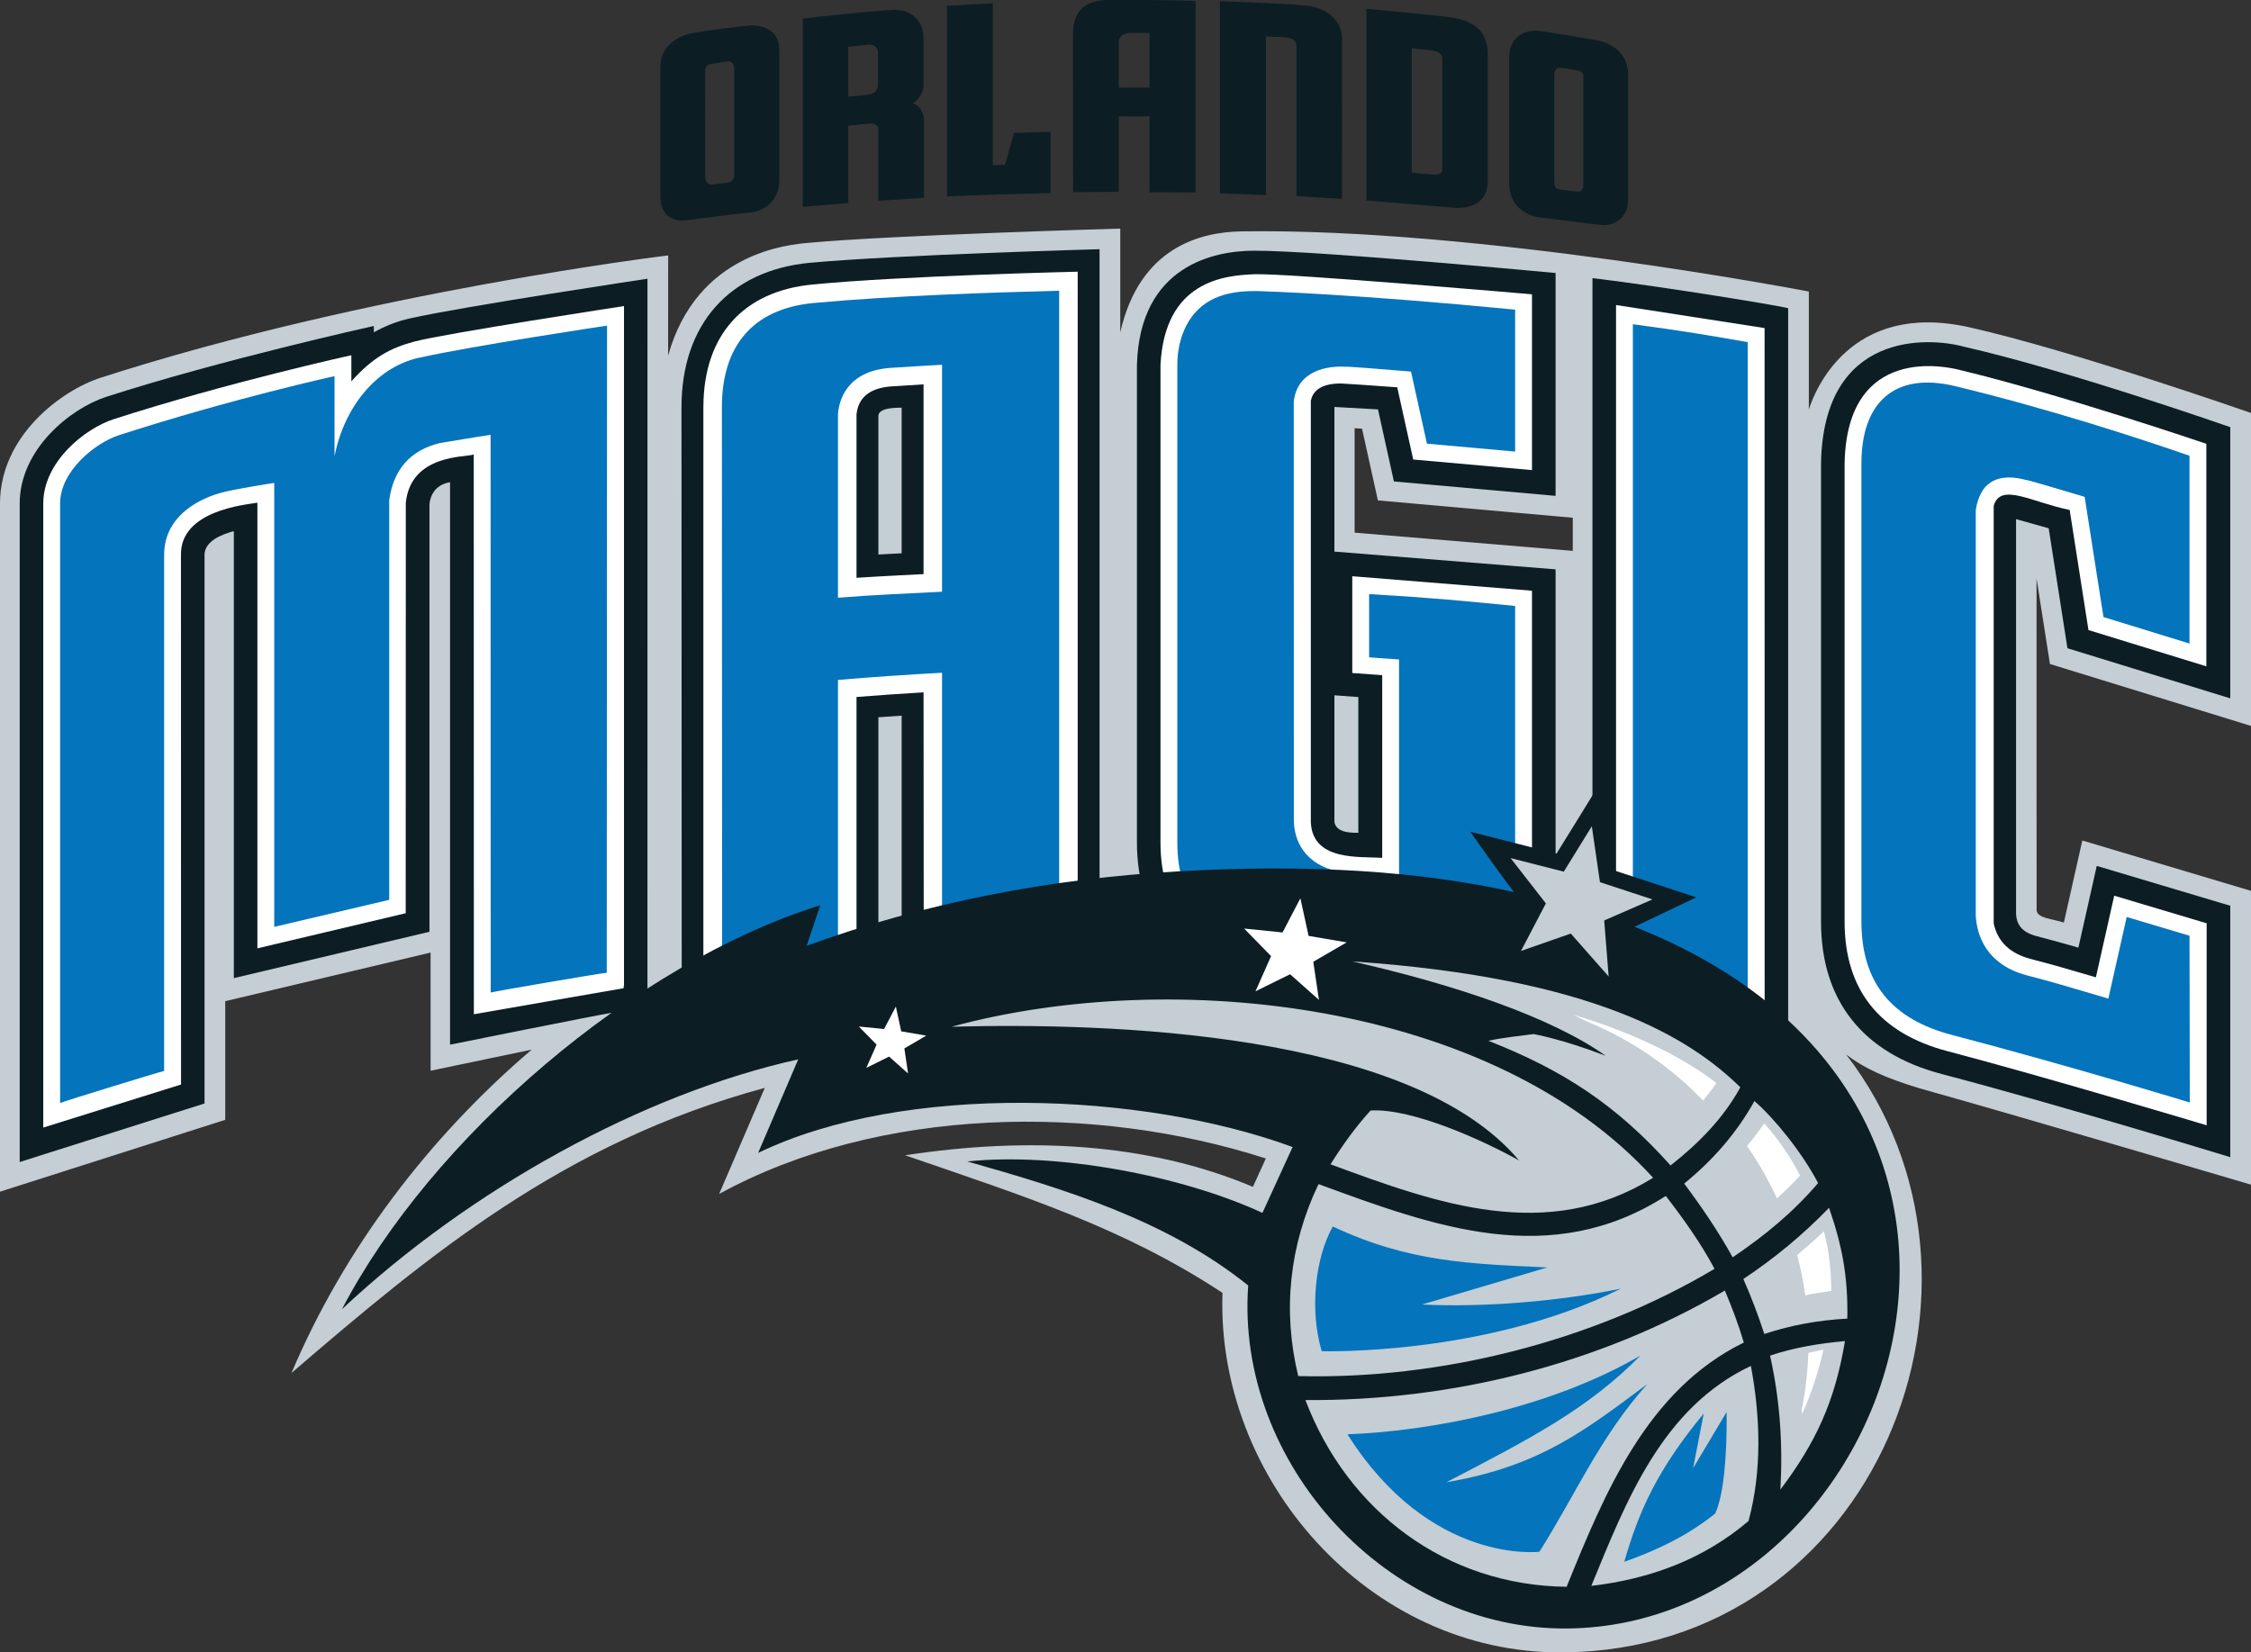<?xml version="1.0" encoding="UTF-8" standalone="no"?>
<!-- Created with Inkscape (http://www.inkscape.org/) -->

<svg
   xmlns:dc="http://purl.org/dc/elements/1.1/"
   xmlns:cc="http://creativecommons.org/ns#"
   xmlns:rdf="http://www.w3.org/1999/02/22-rdf-syntax-ns#"
   xmlns:svg="http://www.w3.org/2000/svg"
   xmlns="http://www.w3.org/2000/svg"
   xmlns:sodipodi="http://sodipodi.sourceforge.net/DTD/sodipodi-0.dtd"
   xmlns:inkscape="http://www.inkscape.org/namespaces/inkscape"
   version="1.1"
   width="708.661"
   height="520.282"
   id="svg7669"
   inkscape:version="0.48.4 r9939"
   sodipodi:docname="orlando-magic.svg">
  <rect width="100%" height="100%" fill="#333333" stroke="none"/>
  <sodipodi:namedview
     pagecolor="#ffffff"
     bordercolor="#666666"
     borderopacity="1"
     objecttolerance="10"
     gridtolerance="10"
     guidetolerance="10"
     inkscape:pageopacity="0"
     inkscape:pageshadow="2"
     inkscape:window-width="640"
     inkscape:window-height="480"
     id="namedview67"
     showgrid="false"
     inkscape:zoom="0.44761053"
     inkscape:cx="354.33071"
     inkscape:cy="260.14116"
     inkscape:window-x="65"
     inkscape:window-y="24"
     inkscape:window-maximized="0"
     inkscape:current-layer="svg7669" />
  <defs
     id="defs7671" />
  <g
     transform="translate(2.216,-180.169)"
     id="layer1">
    <g
       transform="translate(134.972,67.948)"
       id="g7802">
      <g
         transform="matrix(7.846,0,0,-7.846,289.271,247.052)"
         id="g5403">
        <path
           d="m 0,0 0.298,-0.02 0.636,-2.877 7.82,-0.696 0,-1.329 L 0,-4.191 0,0 z m 35.968,-11.947 0,12.559 -0.018,0.006 C 35.858,0.649 28.791,3.122 24.673,4.049 19.829,5.139 18.431,1.411 18.226,0.748 l 0,4.737 c 0,0 -13.273,2.559 -22.754,2.415 C -6.164,7.875 -8.623,7.284 -9.403,3.846 l 0,4.165 c 0,0 -9.115,-0.26 -12.5,-0.57 -0.84,-0.078 -4.484,-0.394 -5.642,-4.525 l 0.002,4.018 c 0,0 -12.014,-1.44 -22.772,-4.908 -1.562,-0.504 -4.039,-2.323 -4.039,-5.056 l 0,-27.609 9.038,2.884 0,4.762 8.239,1.95 10e-4,-4.742 c 0,0 2.1,0.442 4.058,0.848 -4.161,-3.55 -7.546,-8.031 -9.639,-12.976 5.468,4.697 10.907,9.255 18.991,11.441 l -1.832,-4.258 c 6.431,3.521 15.066,3.634 21.936,1.424 l -0.519,-1.138 c -4.245,1.792 -9.095,2.011 -13.954,1.266 4.751,-1.636 8.75,-2.898 12.734,-5.521 -0.265,-7.411 5.817,-14.494 13.656,-14.428 12.605,0.096 18.408,14.869 11.368,23.993 0.721,-0.555 1.6,-0.948 2.931,-1.352 4.448,-1.248 13.314,-3.87 13.314,-3.87 l 0,11.79 -6.769,2.021 -0.74,-3.293 c -0.444,0.145 -1.082,0.172 -1.093,0.497 -0.006,0.162 -0.002,8.884 -0.003,13.312 l 0.537,-3.433 8.068,-2.485 z"
           id="path5405"
           style="fill:#c4ced4;fill-opacity:1;fill-rule:nonzero;stroke:none"
           inkscape:connector-curvature="0" />
      </g>
      <g
         transform="matrix(7.846,0,0,-7.846,507.781,278.559)"
         id="g5407"
         style="fill:#0c1e24;fill-opacity:1">
        <path
           d="m 0,0 0.753,-4.814 6.518,-2.007 0,10e-4 0.015,-0.004 0,10.882 c 0,0 -6.492,2.277 -10.672,3.225 C -4.818,7.68 -9.04,7.928 -9.135,2.606 l 0,-18.391 c 0,-3.169 1.673,-5.283 4.838,-6.115 4.816,-1.265 11.583,-3.338 11.583,-3.338 l 0,10.09 -5.357,1.599 -0.737,-3.28 c -0.593,0.171 -1.074,0.304 -1.675,0.461 -0.659,0.172 -0.799,0.525 -0.826,0.876 l 0,15.859 C -1.22,0.343 -0.186,0.055 0,0"
           id="path5409"
           style="fill:#0c1e24;fill-opacity:1;fill-rule:nonzero;stroke:none"
           inkscape:connector-curvature="0" />
      </g>
      <g
         transform="matrix(7.846,0,0,-7.846,364.155,199.789)"
         id="g5411"
         style="fill:#0c1e24;fill-opacity:1">
        <path
           d="m 0,0 0,-29.304 1.465,-0.127 c 0.44,-0.054 3.961,-0.636 4.386,-0.725 l 2.001,-0.507 0,29.451 C 7.867,-1.167 2.956,-0.356 0,0"
           id="path5413"
           style="fill:#0c1e24;fill-opacity:1;fill-rule:nonzero;stroke:none"
           inkscape:connector-curvature="0" />
      </g>
      <g
         transform="matrix(7.846,0,0,-7.846,290.44,331.7)"
         id="g5415"
         style="fill:#0c1e24;fill-opacity:1">
        <path
           d="m 0,0 0,-5.448 c -0.151,0.01 -0.878,-0.049 -0.96,0.433 l 0,5.086 L 0,0 z m 0.789,11.544 0.639,-2.892 6.487,-0.578 0,8.943 c 0,0 -9.447,0.896 -12.09,0.896 -1.581,0 -4.598,-0.578 -4.709,-4.594 l 0,-19.14 c 0,-3.311 1.915,-5.289 5.253,-5.428 0,0 6.941,-0.338 9.609,-0.73 l 1.937,-0.365 0,17.465 0,0.004 -8.875,0.713 0,5.804 1.749,-0.098 z"
           id="path5417"
           style="fill:#0c1e24;fill-opacity:1;fill-rule:nonzero;stroke:none"
           inkscape:connector-curvature="0" />
      </g>
      <g
         transform="matrix(7.846,0,0,-7.846,139.345,286.822)"
         id="g5419"
         style="fill:#0c1e24;fill-opacity:1">
        <path
           d="m 0,0 0,5.571 c 0.017,0.35 0.822,0.316 0.934,0.323 l 0,-5.844 C 0.625,0.034 0.313,0.018 0,0 M -2.741,11.708 C -5.972,11.408 -7.9,9.241 -7.9,5.911 l 0.009,-24.024 1.901,0.358 c 0.427,0.061 3.98,0.416 4.425,0.442 L 0,-17.273 0,-6.531 c 0.309,0.023 0.62,0.045 0.934,0.065 l 0,-10.78 1.791,0.206 c 0.385,0.03 3.872,0.161 4.46,0.161 l 1.69,-0.093 0,29.225 c 0,0 -8.101,-0.222 -11.616,-0.545"
           id="path5421"
           style="fill:#0c1e24;fill-opacity:1;fill-rule:nonzero;stroke:none"
           inkscape:connector-curvature="0" />
      </g>
      <g
         transform="matrix(7.846,0,0,-7.846,66.651,199.983)"
         id="g5423"
         style="fill:#0c1e24;fill-opacity:1">
        <path
           d="m 0,0 c 0,0 -7.36,-1.104 -9.546,-1.595 -0.504,-0.114 -0.984,-0.302 -1.433,-0.555 l -0.002,0.254 c 0,0 -6.122,-1.354 -10.731,-2.842 -1.444,-0.467 -3.478,-2.105 -3.478,-4.285 l 0,-26.424 7.417,2.35 0,22.008 c 0,0.402 0.352,0.713 1.046,0.925 0.034,0.01 0.078,0.021 0.13,0.033 l 0,-17.936 7.849,1.86 0,17.169 c 0.091,0.786 0.764,0.862 0.826,0.87 l 0,-22.569 c 0,0 6.099,1.227 6.446,1.271 l 1.475,0.129 L 0,0 z"
           id="path5425"
           style="fill:#0c1e24;fill-opacity:1;fill-rule:nonzero;stroke:none"
           inkscape:connector-curvature="0" />
      </g>
      <g
         transform="matrix(7.846,0,0,-7.846,528.414,394.242)"
         id="g5427">
        <path
           d="m 0,0 -0.736,-3.276 c -1.183,0.35 -1.763,0.515 -2.615,0.737 -0.831,0.217 -1.329,0.695 -1.485,1.424 l 0,16.762 c 0.276,0.948 1.509,0.146 3.048,-0.167 l 0.754,-4.82 4.73,-1.456 0,8.931 c 0,0 -5.878,2 -9.932,2.972 -0.443,0.107 -4.488,1.059 -4.583,-3.756 l 0,-18.392 c 0,-2.73 1.39,-4.48 4.133,-5.2 3.962,-1.041 10.394,-2.973 10.394,-2.973 l 0,8.106 L 0,0 z"
           id="path5429"
           style="fill:#ffffff;fill-opacity:1;fill-rule:nonzero;stroke:none"
           inkscape:connector-curvature="0" />
      </g>
      <g
         transform="matrix(7.846,0,0,-7.846,418.338,215.518)"
         id="g5431">
        <path
           d="m 0,0 -5.96,0.925 0,-27.357 c 0,0 4.818,-0.727 5.122,-0.799 L 0.003,-27.444 0,0 z"
           id="path5433"
           style="fill:#ffffff;fill-opacity:1;fill-rule:nonzero;stroke:none"
           inkscape:connector-curvature="0" />
      </g>
      <g
         transform="matrix(7.846,0,0,-7.846,284.92,232.961)"
         id="g5435">
        <path
           d="m 0,0 c 0.054,0 1.677,-0.106 2.265,-0.154 l 0.641,-2.898 4.766,-0.424 0,7.054 c 0,0 -9.872,0.857 -11.144,0.805 C -4.654,4.335 -7.067,4.132 -7.235,0.734 l 0,-19.14 c 0,-2.815 1.503,-4.365 4.347,-4.483 0,0 6.555,-0.325 9.433,-0.698 l 1.127,-0.203 0,15.47 0,0.003 -7.211,0.581 0,-3.883 c 0,0 0.965,-0.07 1.201,-0.087 l 0,-7.331 c -0.9,0.061 -2.79,-0.145 -2.864,1.424 l 0,16.922 C -1.137,-0.381 -0.896,0 0,0"
           id="path5437"
           style="fill:#ffffff;fill-opacity:1;fill-rule:nonzero;stroke:none"
           inkscape:connector-curvature="0" />
      </g>
      <g
         transform="matrix(7.846,0,0,-7.846,153.565,292.988)"
         id="g5439">
        <path
           d="m 0,0 c -0.031,-0.001 -1.819,-0.089 -2.69,-0.148 l 0,6.55 c 0.066,0.687 0.537,1.067 1.393,1.131 0,0 0.871,0.056 1.297,0.082 L 0,0 z M -4.473,11.62 C -7.222,11.35 -8.81,9.595 -8.833,6.762 l -0.002,0 0,-23.031 0.006,10e-4 0,-10e-4 0.099,0.019 0.933,0.166 c 0.788,0.095 4.079,0.423 4.382,0.435 l 0.725,0.018 0,10.7 c 0.872,0.069 1.772,0.132 2.69,0.186 l 0.008,-10.716 0.817,0.08 c 0.281,0.028 3.907,0.166 4.547,0.166 l 0.813,-0.043 0,27.394 c 0,0 -7.058,-0.163 -10.658,-0.516"
           id="path5441"
           style="fill:#ffffff;fill-opacity:1;fill-rule:nonzero;stroke:none"
           inkscape:connector-curvature="0" />
      </g>
      <g
         transform="matrix(7.846,0,0,-7.846,59.26,208.596)"
         id="g5443">
        <path
           d="m 0,0 -0.004,-0.001 0,0.001 c 0,0 -7.165,-1.096 -8.392,-1.42 -0.974,-0.257 -1.69,-0.643 -2.544,-1.601 l 0,1.049 c 0,0 -4.973,-1.093 -9.539,-2.568 -1.139,-0.368 -2.823,-1.698 -2.823,-3.385 l 0,-25.042 5.528,1.728 -0.003,21.248 c -0.03,1.786 2.557,2.014 3.067,2.101 l 0,-17.884 5.951,1.409 c 0,0 0.004,15.563 0.004,16.471 0.202,1.952 2.38,1.817 2.726,1.938 l 0.005,-22.462 2.912,0.506 0.002,10e-4 3.096,0.537 0,0.086 L 0,-27.285 0,0 z"
           id="path5445"
           style="fill:#ffffff;fill-opacity:1;fill-rule:nonzero;stroke:none"
           inkscape:connector-curvature="0" />
      </g>
      <g
         transform="matrix(7.846,0,0,-7.846,552.112,406.845)"
         id="g5447">
        <path
           d="m 0,0 -2.52,0.752 -0.736,-3.275 c -1.637,0.486 -2.273,0.673 -3.286,0.937 -0.965,0.251 -1.944,0.934 -2.035,2.395 l 0,16.269 c 0.191,1.257 1.025,1.482 2.03,1.208 0.009,0.018 1.075,-0.294 2.34,-0.674 L -3.452,12.788 0,11.725 0,19.261 c -1.911,0.666 -5.657,1.894 -9.414,2.796 -2.406,0.577 -3.75,-0.642 -3.75,-3.1 l 0,-18.391 c 0,-2.464 1.228,-3.917 3.629,-4.547 4.904,-1.289 9.546,-2.712 9.546,-2.712 L 0,0 z"
           id="path5449"
           style="fill:#0474bc;fill-opacity:1;fill-rule:nonzero;stroke:none"
           inkscape:connector-curvature="0" />
      </g>
      <g
         transform="matrix(7.846,0,0,-7.846,376.873,418.044)"
         id="g5451">
        <path
           d="m 0,0 c 0.286,-0.025 4.33,-0.692 4.609,-0.762 l 0,26.009 C 3.225,25.493 1.993,25.702 0,25.967 L 0,0 z"
           id="path5453"
           style="fill:#0474bc;fill-opacity:1;fill-rule:nonzero;stroke:none"
           inkscape:connector-curvature="0" />
      </g>
      <g
         transform="matrix(7.846,0,0,-7.846,293.838,319.196)"
         id="g5455">
        <path
           d="m 0,0 c 0.238,-0.018 1.201,-0.086 1.201,-0.086 l 0,-8.688 c -0.712,0.055 -1.425,0.103 -2.132,0.149 -1.041,0.067 -2.09,0.74 -2.09,2.134 0,0.045 -0.003,16.758 -0.003,16.758 0.146,1.252 1.356,1.441 2.093,1.393 0,0.019 1.215,-0.074 2.612,-0.192 L 2.32,8.575 5.859,8.258 l 0,5.696 -0.019,0 0,10e-4 c -6.43,0.625 -10.024,0.733 -10.024,0.733 -0.754,0.034 -1.888,0.032 -2.668,-0.721 -0.495,-0.472 -0.844,-1.262 -0.844,-2.242 l 0,-19.14 c 0,-2.462 1.246,-3.706 3.7,-3.808 0.005,0.079 8.616,-0.527 9.855,-0.756 l 0,14.038 0,0.003 C 3.799,2.264 2.619,2.384 0,2.538 L 0,0 z"
           id="path5457"
           style="fill:#0474bc;fill-opacity:1;fill-rule:nonzero;stroke:none"
           inkscape:connector-curvature="0" />
      </g>
      <g
         transform="matrix(7.846,0,0,-7.846,126.626,242.505)"
         id="g5459"
         style="fill:#0474bc;fill-opacity:1">
        <path
           d="m 0,0 c 0.041,0.504 0.328,1.71 2.088,1.84 0.696,0.045 1.391,0.09 2.088,0.127 l 0,-9.108 C 2.787,-7.212 1.391,-7.27 0,-7.382 L 0,0 z m -4.658,0.264 c 0,0 0.009,-21.762 0.009,-22.071 0.285,0.054 4.362,0.459 4.649,0.466 l 0,10.66 c 1.391,0.119 2.787,0.213 4.176,0.288 l 0,-10.683 c 0.29,0.033 4.413,0.185 4.699,0.169 l 0,25.845 C 6.109,4.863 2.305,4.746 -0.97,4.446 -3.421,4.218 -4.658,2.72 -4.658,0.264"
           id="path5461"
           style="fill:#0474bc;fill-opacity:1;fill-rule:nonzero;stroke:none"
           inkscape:connector-curvature="0" />
      </g>
      <g
         transform="matrix(7.846,0,0,-7.846,-5.456,224.908)"
         id="g5463">
        <path
           d="m 0,0 c -1.707,-0.384 -2.993,-2.006 -3.367,-3.955 l 0,3.223 c 0,0 -4.068,-0.89 -8.656,-2.372 -0.916,-0.296 -2.355,-1.419 -2.355,-2.742 l 0,-24.055 c 0.27,0.105 3.896,1.222 4.174,1.284 l 0,20.705 c 0,1.447 1.188,2.169 2.2,2.477 0.558,0.166 2.218,0.417 2.218,0.417 l 0,-17.815 4.614,1.084 0,16.039 c 0.165,1.209 0.828,2.006 2.048,2.296 1.168,0.198 2.019,0.327 2.019,0.327 l 0.004,-22.381 c 0.28,0.072 4.371,0.768 4.657,0.793 0,5.162 0.012,25.97 0.012,25.97 C 7.568,1.295 2.154,0.484 0,0"
           id="path5465"
           style="fill:#0474bc;fill-opacity:1;fill-rule:nonzero;stroke:none"
           inkscape:connector-curvature="0" />
      </g>
      <g
         transform="matrix(7.846,0,0,-7.846,377.377,404.028)"
         id="g5467">
        <path
           d="m 0,0 c 17.964,-7.096 10.498,-28.007 -2.668,-28.16 -7.21,-0.086 -13.348,6.613 -12.831,13.764 -3.241,2.606 -7.329,3.864 -11.27,4.978 3.567,0.377 8.584,-0.556 11.841,-2.064 l 1.211,2.643 c -6.026,2.213 -15.582,2.595 -21.446,-0.236 l 1.609,3.754 c -6.223,-1.375 -13.176,-5.212 -18.309,-10.028 3.598,6.9 11.751,13.89 19.194,16.213 l -0.547,-1.627 c 4.792,1.744 9.79,2.695 14.872,2.985 5.4,0.31 9.768,10e-4 13.509,-0.828 -0.671,0.869 -1.752,2.42 -1.752,2.42 0,0 2.901,-0.738 3.458,-0.88 0.298,0.483 0.885,1.43 0.885,1.43 l 0.904,1.47 c 0,0 0.442,-3.04 0.517,-3.569 C -0.317,2.101 2.479,1.181 2.479,1.181 L 0,0 z"
           id="path5469"
           style="fill:#0c1e24;fill-opacity:1;fill-rule:nonzero;stroke:none"
           inkscape:connector-curvature="0" />
      </g>
      <g
         transform="matrix(7.846,0,0,-7.846,393.026,484.891)"
         id="g5471"
         style="fill:#c4ced4;fill-opacity:1">
        <path
           d="M 0,0 C 0.679,-0.903 1.401,-1.965 1.945,-2.96 3.24,-2.082 4.359,-1.165 5.373,0.021 4.735,1.246 3.61,2.628 2.82,3.312 2.091,2.009 1.151,0.939 0,0 m 2.375,-3.829 c 0.317,-0.722 0.597,-1.455 0.84,-2.206 1.109,0.365 2.175,0.551 3.331,0.617 0.03,1.667 -0.195,2.889 -0.733,4.446 C 4.756,-2.063 3.639,-2.986 2.375,-3.829 m 1.071,-3.075 c 0.398,-1.782 0.517,-3.57 0.415,-5.377 1.429,1.902 2.183,3.529 2.591,5.959 C 5.429,-6.41 4.412,-6.579 3.446,-6.904 M 2.677,-7.317 c -3.558,-1.676 -5.002,-5.415 -6.403,-8.827 2.342,0.271 4.499,1.063 6.308,2.603 0.545,2.021 0.477,4.18 0.095,6.224 m -0.284,0.938 c -0.211,0.714 -0.472,1.405 -0.761,2.087 -5.056,-2.969 -10.98,-4.439 -16.83,-4.395 1.698,-4.473 5.655,-7.441 10.481,-7.493 1.533,3.777 3.227,7.898 7.11,9.801 m -1.175,2.958 c -0.552,1.036 -1.241,1.999 -1.955,2.925 -4.619,-2.951 -9.253,-1.245 -13.935,0.475 -1.167,-2.442 -1.453,-5.071 -0.814,-7.704 5.687,-0.145 11.808,1.388 16.704,4.304 m -2.464,3.654 c -6.442,7.075 -19.259,8.476 -28.148,6.062 6.169,0.166 18.398,-0.166 22.766,-5.364 -1.409,0.783 -4.263,2.1 -5.956,2.002 -0.603,-0.664 -1.133,-1.399 -1.606,-2.16 4.292,-1.583 8.686,-3.175 12.944,-0.54 m 0.7,0.495 C 0.58,1.613 1.572,2.619 2.254,3.864 0.248,5.829 -3.577,8.252 -13.315,8.916 -9.186,7.98 -5.332,6.678 -3.151,5.13 -4.933,5.811 -6.042,6 -6.042,6 -6.567,5.927 -7.307,5.857 -7.857,5.73 -4.889,4.568 -2.727,3.169 -0.546,0.728"
           id="path5473"
           style="fill:#c4ced4;fill-opacity:1;fill-rule:evenodd;stroke:none"
           inkscape:connector-curvature="0" />
      </g>
      <g
         transform="matrix(7.846,0,0,-7.846,341.644,411.649)"
         id="g5475"
         style="fill:#c4ced4;fill-opacity:1">
        <path
           d="M 0,0 1.999,0.699 3.518,-1.024 3.34,1.225 5.276,2.069 3.169,2.761 2.843,5.005 1.718,3.183 -0.416,3.727 0.999,1.909 0,0 z"
           id="path5477"
           style="fill:#c4ced4;fill-opacity:1;fill-rule:nonzero;stroke:none"
           inkscape:connector-curvature="0" />
      </g>
      <g
         transform="matrix(7.846,0,0,-7.846,282.397,498.407)"
         id="g5479"
         style="fill:#0474bc;fill-opacity:1">
        <path
           d="M 0,0 C 3.062,-1.436 5.487,-1.496 8.609,-1.642 L 3.575,-3.131 c 2.53,-0.121 5.502,0.132 7.981,0.637 C 6.13,-5.202 -0.445,-5.003 -0.445,-5.003 -0.936,-3.338 -0.705,-1.263 0,0 m 0.589,-8.339 c 3.355,0.127 8.106,1.035 11.76,3.163 -2.11,-2.137 -4.361,-3.306 -7.788,-5.086 3.753,0.634 5.6,2.111 8.059,3.939 -1.911,-2.139 -2.853,-4.394 -4.329,-6.728 0,0 -4.377,-0.548 -7.702,4.712 m 11.107,-5.114 c 2.114,0.734 3.201,1.578 3.648,1.934 0.328,0.71 0.48,2.233 0.459,4.075 l -1.345,-2.255 0.426,2.194 c -1.885,-2.287 -2.601,-3.922 -3.188,-5.948"
           id="path5481"
           style="fill:#0474bc;fill-opacity:1;fill-rule:evenodd;stroke:none"
           inkscape:connector-curvature="0" />
      </g>
      <g
         transform="matrix(7.846,0,0,-7.846,258.063,424.351)"
         id="g5483">
        <path
           d="M 0,0 1.389,0.685 2.546,-0.344 2.32,1.186 3.658,1.964 2.131,2.224 1.802,3.734 1.086,2.362 -0.456,2.519 0.626,1.413 0,0 z"
           id="path5485"
           style="fill:#ffffff;fill-opacity:1;fill-rule:nonzero;stroke:none"
           inkscape:connector-curvature="0" />
      </g>
      <g
         transform="matrix(7.846,0,0,-7.846,135.553,448.452)"
         id="g5487">
        <path
           d="M 0,0 0.914,0.452 1.674,-0.226 1.526,0.78 2.404,1.293 1.4,1.466 1.184,2.458 0.712,1.559 -0.302,1.659 0.411,0.932 0,0 z"
           id="path5489"
           style="fill:#ffffff;fill-opacity:1;fill-rule:nonzero;stroke:none"
           inkscape:connector-curvature="0" />
      </g>
      <g
         transform="matrix(7.846,0,0,-7.846,362.001,433.676)"
         id="g5491"
         style="fill:#ffffff;fill-opacity:1">
        <path
           d="M 0,0 C -0.174,0.09 -0.349,0.177 -0.532,0.259 2.286,-0.577 4.185,-1.665 5.248,-2.492 5.084,-2.734 4.901,-2.967 4.714,-3.194 3.411,-1.842 1.818,-0.741 0,0 m 8.681,-15.78 -0.01,0.184 c 0.153,0.758 0.239,1.519 0.265,2.27 0.199,0.053 0.403,0.094 0.608,0.133 -0.218,-0.934 -0.491,-1.781 -0.863,-2.587 m 1.177,4.943 c -0.367,-0.048 -0.708,-0.101 -1.045,-0.174 -0.075,0.545 -0.184,1.085 -0.323,1.615 0.366,0.307 0.716,0.619 1.071,0.954 0.203,-0.785 0.289,-1.52 0.297,-2.395 M 8.601,-6.209 C 8.288,-6.546 7.986,-6.844 7.678,-7.123 c -0.342,0.735 -0.741,1.439 -1.203,2.104 0.241,0.291 0.474,0.591 0.692,0.905 0.589,-0.652 1.1,-1.414 1.434,-2.095"
           id="path5493"
           style="fill:#ffffff;fill-opacity:1;fill-rule:evenodd;stroke:none"
           inkscape:connector-curvature="0" />
      </g>
      <g
         transform="matrix(7.846,0,0,-7.846,361.285,170.378)"
         id="g5495"
         style="fill:#0c1e24;fill-opacity:1">
        <path
           d="m 0,0 c 0,-0.201 -0.103,-0.295 -0.243,-0.276 -0.115,0.016 -0.453,0.051 -0.679,0.081 -0.153,0.02 -0.245,0.061 -0.245,0.345 l 0,4.263 c 0,0.225 0.113,0.293 0.27,0.276 C -0.74,4.673 -0.471,4.618 -0.312,4.595 -0.154,4.572 0,4.537 0,4.337 L 0,0 z M 0.471,5.81 C -0.022,5.897 -1.798,6.19 -1.911,6.186 -2.863,6.157 -2.978,5.394 -2.977,5.149 l 0,-5.088 c 0,-1.083 0.927,-1.34 1.206,-1.37 0.551,-0.059 2,-0.259 2.487,-0.309 0.515,-0.054 1.08,0.294 1.08,1.005 l 0,5.056 C 1.797,4.688 1.718,5.588 0.471,5.81"
           id="path5497"
           style="fill:#0c1e24;fill-opacity:1;fill-rule:nonzero;stroke:none"
           inkscape:connector-curvature="0" />
      </g>
      <g
         transform="matrix(7.846,0,0,-7.846,273.168,113.887)"
         id="g5499"
         style="fill:#0c1e24;fill-opacity:1">
        <path
           d="m 0,0 c -0.982,0.083 -3.352,0.164 -3.352,0.164 l 0,-7.712 1.846,-0.066 0,6.36 c 0,0 0.366,-0.011 0.74,-0.029 0.373,-0.018 0.485,-0.172 0.485,-0.361 l 0,-6.014 1.831,-0.111 c 0,0 10e-4,5.994 10e-4,6.449 C 1.551,-0.895 1.252,-0.105 0,0"
           id="path5501"
           style="fill:#0c1e24;fill-opacity:1;fill-rule:nonzero;stroke:none"
           inkscape:connector-curvature="0" />
      </g>
      <g
         transform="matrix(7.846,0,0,-7.846,224.693,139.776)"
         id="g5503"
         style="fill:#0c1e24;fill-opacity:1">
        <path
           d="m 0,0 -1.232,-0.004 0,1.848 c 0.004,0.147 0.12,0.346 0.515,0.346 L 0,2.19 0,0 z m -1.643,3.512 c -0.902,0 -1.428,-0.414 -1.428,-1.365 0,-0.456 0.005,-6.347 0.005,-6.347 l 1.834,0.013 0,3.026 1.232,0.005 0,-3.048 1.849,-0.007 0,7.687 c 0,0 -1.472,0.036 -1.957,0.036 l -1.535,0 z"
           id="path5505"
           style="fill:#0c1e24;fill-opacity:1;fill-rule:nonzero;stroke:none"
           inkscape:connector-curvature="0" />
      </g>
      <g
         transform="matrix(7.846,0,0,-7.846,193.568,153.748)"
         id="g5507"
         style="fill:#0c1e24;fill-opacity:1">
        <path
           d="m 0,0 -1.469,-0.041 -0.361,-1.278 -0.491,-0.019 0,6.502 -1.838,-0.104 0,-7.649 c 0,0 0.76,0.039 2.075,0.078 C -0.754,-2.473 0,-2.456 0,-2.456 L 0,0 z"
           id="path5509"
           style="fill:#0c1e24;fill-opacity:1;fill-rule:nonzero;stroke:none"
           inkscape:connector-curvature="0" />
      </g>
      <g
         transform="matrix(7.846,0,0,-7.846,136.229,142.022)"
         id="g5511">
        <path
           d="m 0,0 c -0.371,-0.048 -0.81,-0.082 -0.81,-0.082 l 0,2 c 0.206,0.025 0.574,0.065 0.779,0.083 0.377,0.032 0.412,-0.225 0.412,-0.325 0,-0.086 -0.001,-1.263 0,-1.289 l 0,-0.007 C 0.381,0.38 0.371,0.048 0,0 m 2.226,-1.05 -0.002,0 c 0.026,0.256 -0.139,0.608 -0.45,0.705 0.202,0.104 0.431,0.39 0.433,0.717 l 0,1.962 C 2.207,2.818 1.826,3.447 0.975,3.402 0.001,3.351 -2.637,3.058 -2.637,3.058 l 0,-7.561 1.827,0.154 0,3.098 c 0.211,0.026 0.818,0.089 0.866,0.092 0.265,0.018 0.34,-0.142 0.34,-0.217 l 0,-2.884 1.83,0.121 0,0.003 0,3.086 z"
           id="path5513"
           style="fill:#0c1e24;fill-opacity:1;fill-rule:nonzero;stroke:none"
           inkscape:connector-curvature="0" />
      </g>
      <g
         transform="matrix(7.846,0,0,-7.846,92.222,169.665)"
         id="g5515"
         style="fill:#0c1e24;fill-opacity:1">
        <path
           d="m 0,0 c -0.117,-0.02 -0.464,-0.066 -0.688,-0.085 -0.172,-0.014 -0.254,0.186 -0.254,0.276 0,0.048 -0.003,4.289 -0.003,4.289 0,0.082 0.04,0.234 0.202,0.265 0.167,0.03 0.519,0.081 0.692,0.113 0.159,0.029 0.269,-0.125 0.269,-0.224 0,-0.18 0.005,-4.227 0.005,-4.34 C 0.223,0.182 0.158,0.027 0,0 M 0.914,6.299 C 0.701,6.299 -0.967,6.088 -1.46,5.994 -1.837,5.921 -2.769,5.596 -2.743,4.589 l 0,-5.185 c 0,-0.438 0.244,-1.006 1.009,-0.926 0.232,0.025 1.917,0.256 2.538,0.31 0.941,0.082 1.25,0.808 1.23,1.326 l 0,5.176 C 2.035,6.299 1.081,6.299 0.914,6.299"
           id="path5517"
           style="fill:#0c1e24;fill-opacity:1;fill-rule:nonzero;stroke:none"
           inkscape:connector-curvature="0" />
      </g>
      <g
         transform="matrix(7.846,0,0,-7.846,316.87,165.762)"
         id="g5519"
         style="fill:#0c1e24;fill-opacity:1">
        <path
           d="m 0,0 c -0.03,-0.15 -0.159,-0.2 -0.366,-0.182 l -0.855,0.076 0,4.991 c 0,0 0.454,-0.047 0.771,-0.083 C -0.151,4.768 -0.038,4.664 0,4.516 L 0,0 z M 0.436,6.114 C 0.005,6.19 -3.043,6.472 -3.043,6.472 l 0,-7.695 c 0,0 2.815,-0.226 3.474,-0.287 0.659,-0.062 1.396,0.167 1.396,1.068 l 0,5.087 c 0,1.097 -0.791,1.363 -1.391,1.469"
           id="path5521"
           style="fill:#0c1e24;fill-opacity:1;fill-rule:nonzero;stroke:none"
           inkscape:connector-curvature="0" />
      </g>
    </g>
  </g>
</svg>
